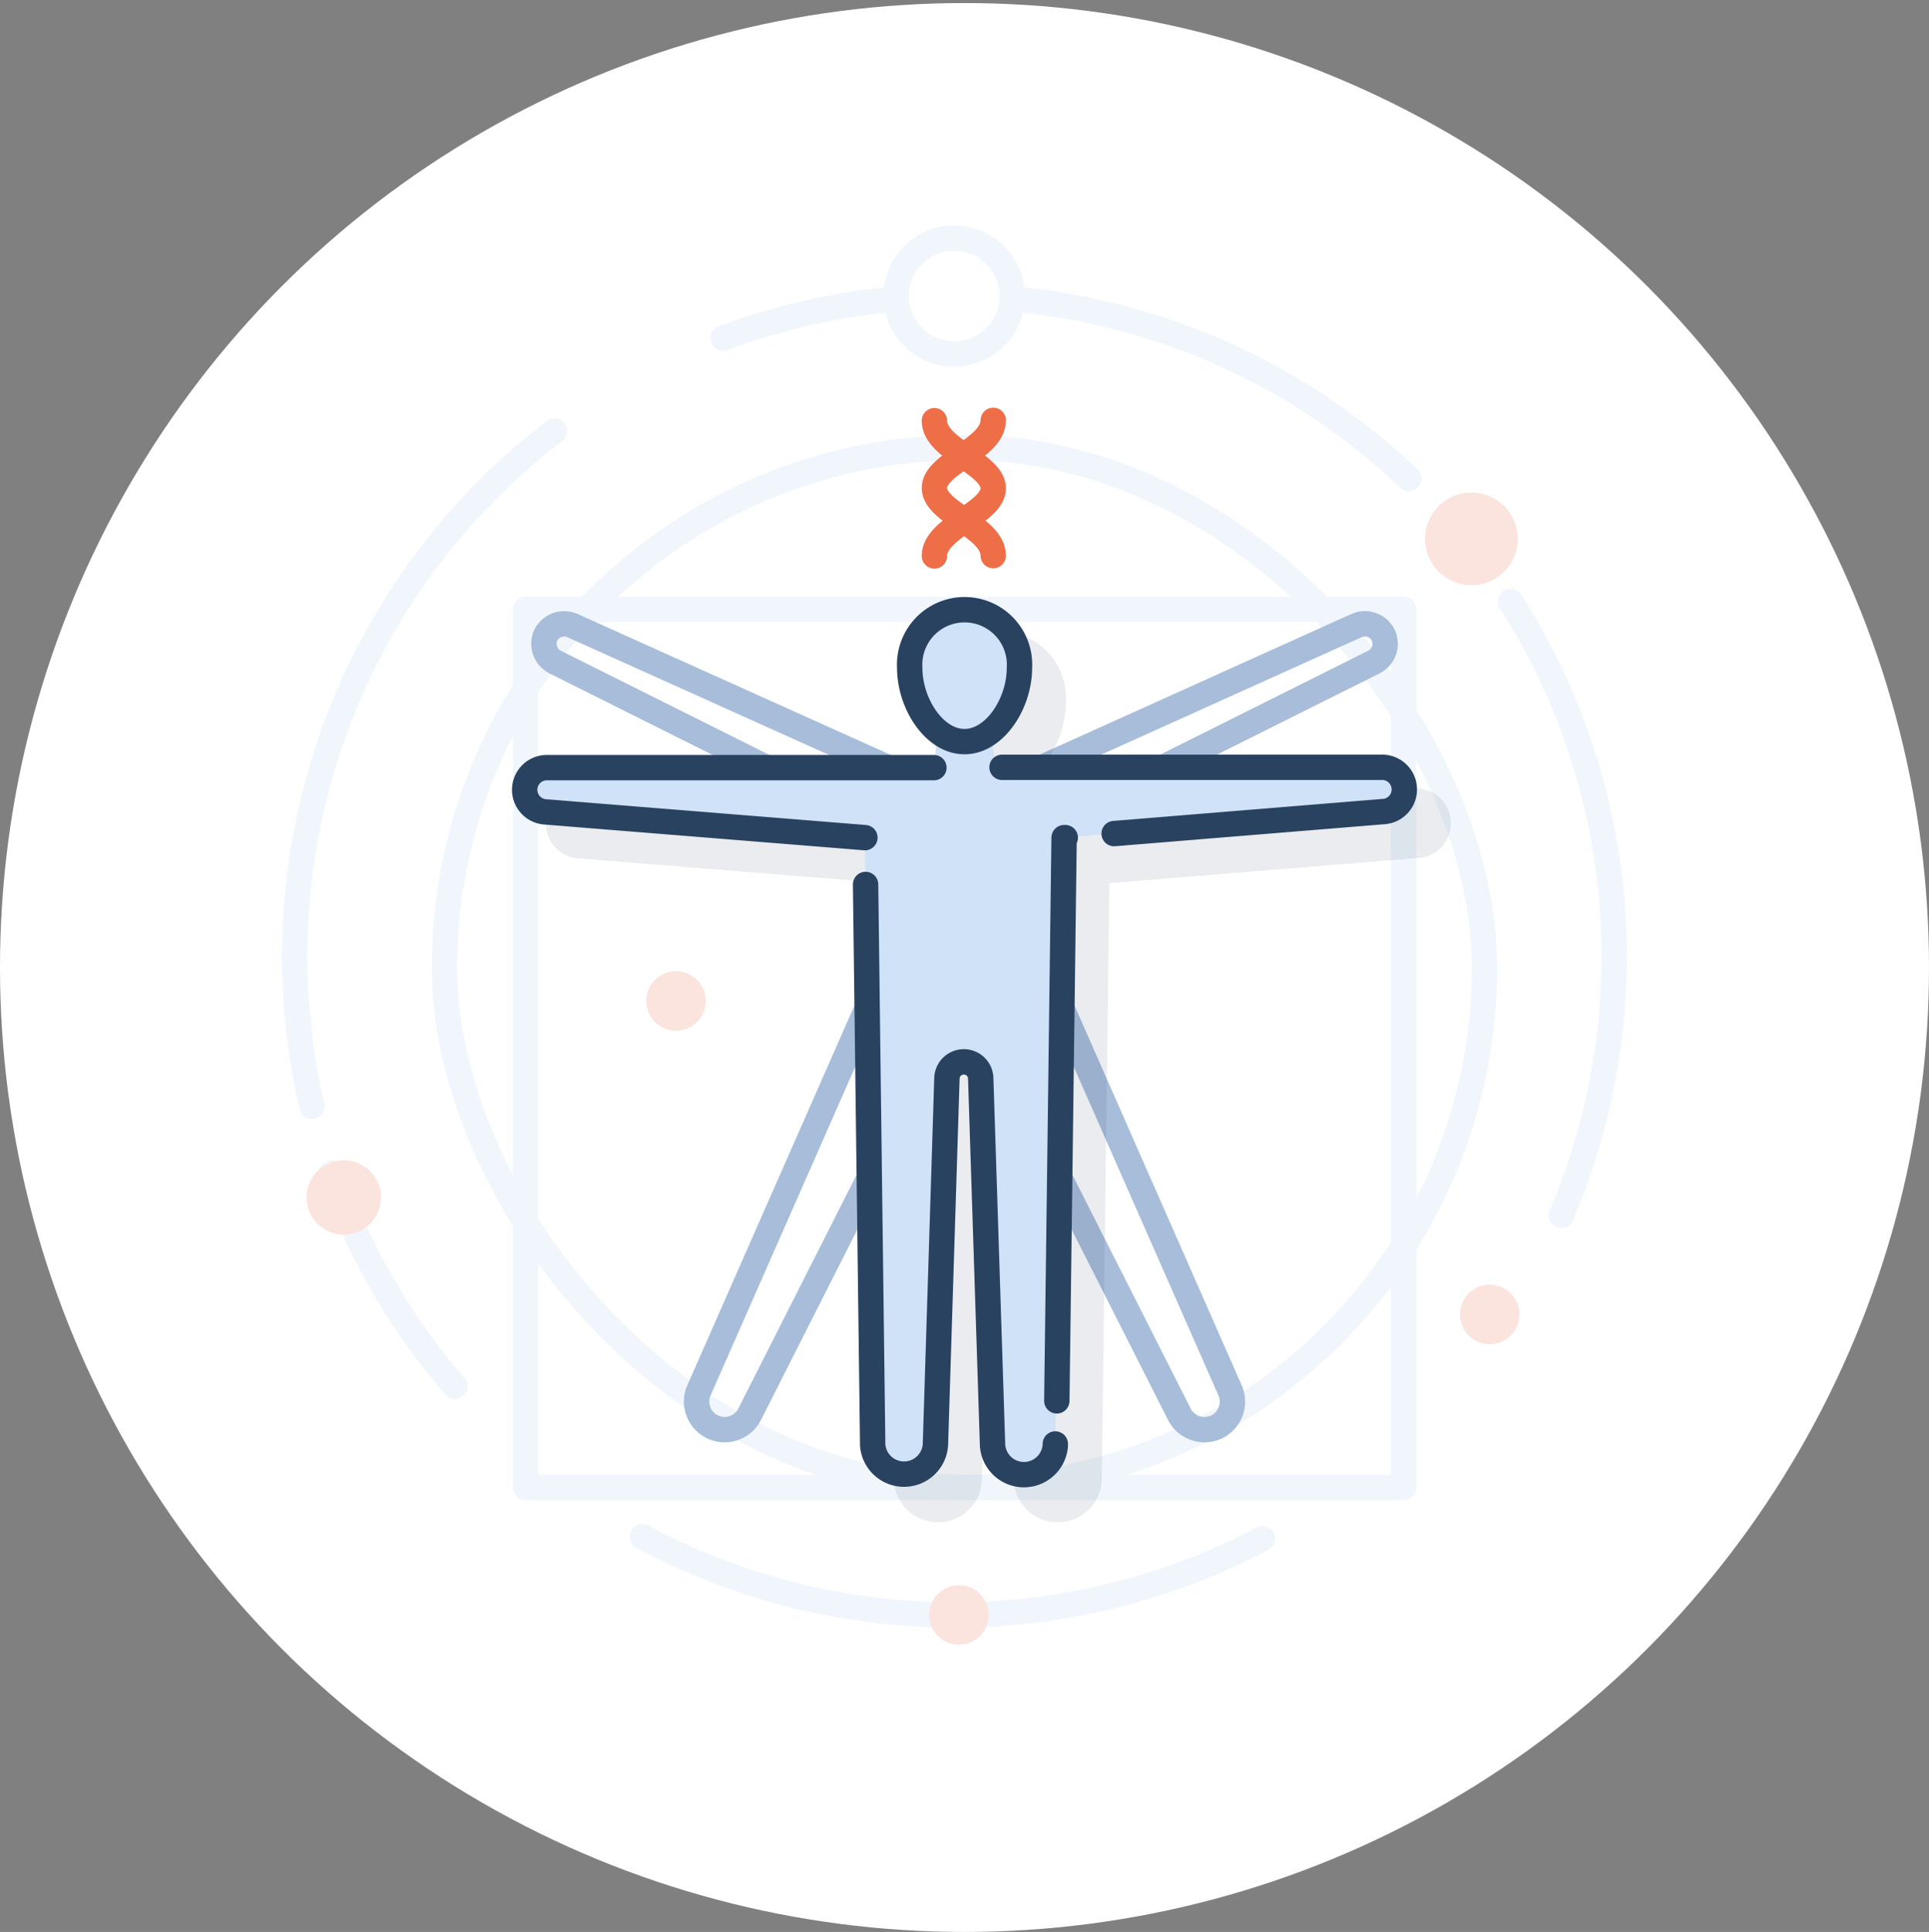 <svg xmlns="http://www.w3.org/2000/svg" viewBox="0 0 114.08 114.26"><rect x="0" y="0" width="114.08" height="114.26" fill="#808080" stroke="none"/><defs><style>.cls-1{isolation:isolate;}.cls-2,.cls-6{fill:#fff;}.cls-3{opacity:0.6;}.cls-4{opacity:0.5;}.cls-10,.cls-14,.cls-5,.cls-8,.cls-9{fill:none;}.cls-5,.cls-6{stroke:#d0e2f7;}.cls-10,.cls-12,.cls-14,.cls-15,.cls-5,.cls-6,.cls-9{stroke-linecap:round;stroke-linejoin:round;stroke-width:1.5px;}.cls-7{fill:#f2a58e;}.cls-9{stroke:#ed6e47;}.cls-10{stroke:#a7bdd9;}.cls-11{opacity:0.1;mix-blend-mode:multiply;}.cls-12{fill:#294260;}.cls-12,.cls-14,.cls-15{stroke:#294260;}.cls-13,.cls-15{fill:#d0e2f7;}</style></defs><title>Asset 95</title><g class="cls-1"><g id="Layer_2" data-name="Layer 2"><g id="Layer_6" data-name="Layer 6"><circle class="cls-2" cx="57.04" cy="57.22" r="57.04"/><g class="cls-3"><g class="cls-4"><path class="cls-5" d="M42.77,20a39,39,0,0,1,40.55,8.3"/><rect class="cls-5" x="31.08" y="36.04" width="51.93" height="51.93"/><rect class="cls-5" x="26.29" y="26.47" width="61.5" height="61.5" rx="30.75" ry="30.75"/><path class="cls-5" d="M85.76,30.81c.34.4.68.79,1,1.2"/><path class="cls-5" d="M89.33,35.57a39,39,0,0,1,3,36.31"/><path class="cls-5" d="M74.66,91A39.08,39.08,0,0,1,38,90.89"/><path class="cls-5" d="M26.91,82A39.29,39.29,0,0,1,19.6,69.39"/><path class="cls-5" d="M18.45,65.44A39.12,39.12,0,0,1,32.79,25.49"/><circle class="cls-6" cx="56.43" cy="17.51" r="3.43"/><circle class="cls-7" cx="20.33" cy="70.82" r="2.2"/><circle class="cls-7" cx="87.02" cy="31.87" r="2.74"/><circle class="cls-7" cx="39.98" cy="59.2" r="1.76"/><circle class="cls-7" cx="56.71" cy="95.51" r="1.76"/><circle class="cls-7" cx="88.1" cy="77.74" r="1.76"/><circle class="cls-8" cx="57.04" cy="57.04" r="57.04"/></g></g><path class="cls-9" d="M58.74,24.86c0,1.67-3.48,2.55-3.48,4s3.48,2.32,3.48,4"/><path class="cls-9" d="M55.26,32.88c0-1.67,3.48-2.55,3.48-4s-3.48-2.32-3.48-4"/><path class="cls-10" d="M42.16,84.4h0a1.66,1.66,0,0,1-.82-2.18l9.81-22.29,4.17,2-11,21.74A1.66,1.66,0,0,1,42.16,84.4Z"/><path class="cls-10" d="M32.82,39.15,51.73,48.6l1.39-2.93L33.86,37a1.22,1.22,0,0,0-1.59.58h0A1.22,1.22,0,0,0,32.82,39.15Z"/><path class="cls-10" d="M71.93,84.4h0a1.66,1.66,0,0,0,.81-2.18L62.93,59.93l-4.17,2,11,21.74A1.67,1.67,0,0,0,71.93,84.4Z"/><path class="cls-10" d="M81.26,39.15,62.35,48.6,61,45.67,80.22,37a1.21,1.21,0,0,1,1.59.58h0A1.21,1.21,0,0,1,81.26,39.15Z"/><g class="cls-11"><path class="cls-12" d="M83.69,47.4H60.85l-.53-5H57.76l-.53,5H34.39a1.31,1.31,0,0,0-.1,2.62l18.86,1.52.46,35.92a1.86,1.86,0,0,0,1.86,1.82h0a1.85,1.85,0,0,0,1.85-1.79L58,65.8a1,1,0,0,1,1-1h0a1,1,0,0,1,1,1l.7,21.69a1.85,1.85,0,0,0,1.85,1.79h0a1.86,1.86,0,0,0,1.86-1.82l.46-35.92L83.79,50a1.31,1.31,0,0,0-.1-2.62Z"/><path class="cls-12" d="M62.29,41.49c0,2.12-1.46,4.37-3.25,4.37s-3.24-2.25-3.24-4.37a3.25,3.25,0,1,1,6.49,0Z"/></g><path class="cls-13" d="M81.69,45.4H58.85l-.53-5H55.76l-.53,5H32.39a1.31,1.31,0,0,0-.1,2.62l18.86,1.52.46,35.92a1.86,1.86,0,0,0,1.86,1.82h0a1.85,1.85,0,0,0,1.85-1.79L56,63.8a1,1,0,0,1,1-1h0a1,1,0,0,1,1,1l.7,21.69a1.85,1.85,0,0,0,1.85,1.79h0a1.86,1.86,0,0,0,1.86-1.82l.46-35.92L81.79,48a1.31,1.31,0,0,0-.1-2.62Z"/><path class="cls-14" d="M51.19,52.31l.42,33.15a1.86,1.86,0,0,0,3.71,0L56,63.8a1,1,0,0,1,2,0l.7,21.69a1.86,1.86,0,0,0,3.71,0V85.4"/><path class="cls-14" d="M62.5,82.85l.43-33.31H63"/><path class="cls-14" d="M65.89,49.3,81.79,48a1.31,1.31,0,0,0-.1-2.62H59.26"/><path class="cls-14" d="M58.32,40.41H55.76l-.18,1.7"/><path class="cls-14" d="M55.23,45.4H32.39a1.31,1.31,0,0,0-.1,2.62l18.86,1.52"/><path class="cls-15" d="M60.29,39.49c0,2.12-1.46,4.37-3.25,4.37s-3.24-2.25-3.24-4.37a3.25,3.25,0,1,1,6.49,0Z"/></g></g></g></svg>
